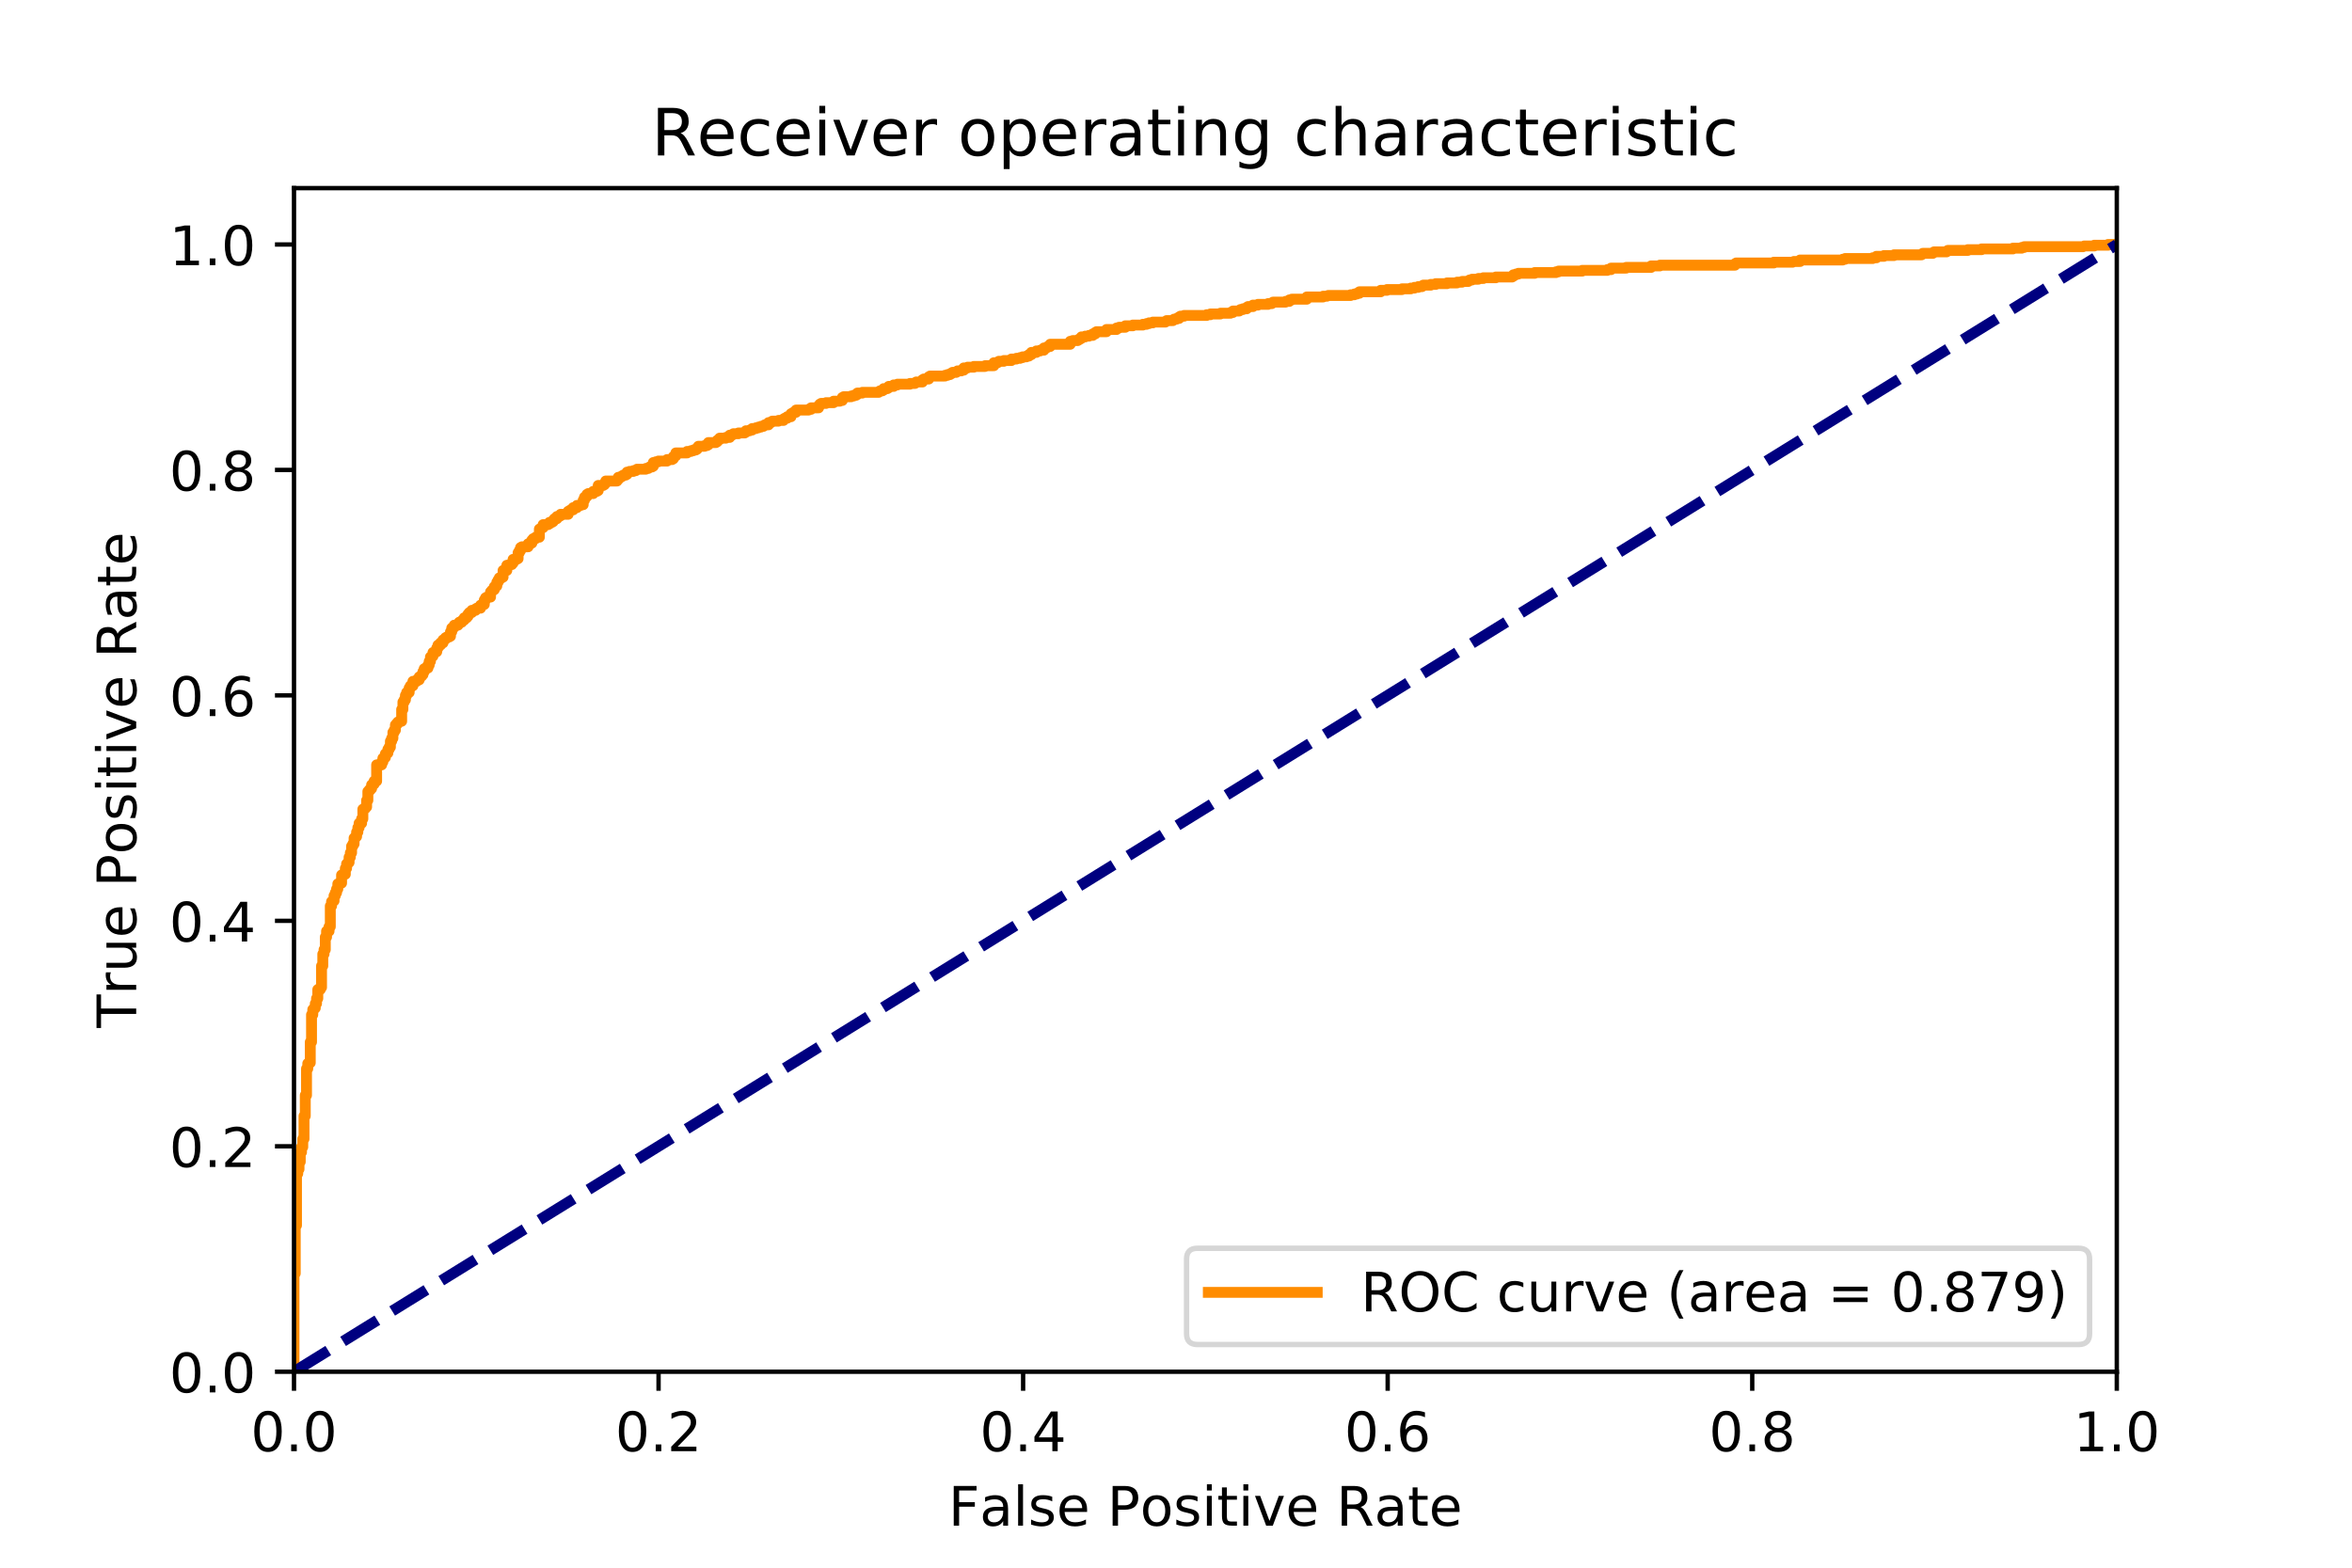 <?xml version="1.0" encoding="utf-8" standalone="no"?>
<!DOCTYPE svg PUBLIC "-//W3C//DTD SVG 1.1//EN"
  "http://www.w3.org/Graphics/SVG/1.1/DTD/svg11.dtd">
<!-- Created with matplotlib (http://matplotlib.org/) -->
<svg height="288pt" version="1.1" viewBox="0 0 432 288" width="432pt" xmlns="http://www.w3.org/2000/svg" xmlns:xlink="http://www.w3.org/1999/xlink">
 <defs>
  <style type="text/css">
*{stroke-linecap:butt;stroke-linejoin:round;}
  </style>
 </defs>
 <g id="figure_1">
  <g id="patch_1">
   <path d="M 0 288 
L 432 288 
L 432 0 
L 0 0 
z
" style="fill:#ffffff;"/>
  </g>
  <g id="axes_1">
   <g id="patch_2">
    <path d="M 54 252 
L 388.8 252 
L 388.8 34.56 
L 54 34.56 
z
" style="fill:#ffffff;"/>
   </g>
   <g id="matplotlib.axis_1">
    <g id="xtick_1">
     <g id="line2d_1">
      <defs>
       <path d="M 0 0 
L 0 3.5 
" id="me3e38838c3" style="stroke:#000000;stroke-width:0.8;"/>
      </defs>
      <g>
       <use style="stroke:#000000;stroke-width:0.8;" x="54" xlink:href="#me3e38838c3" y="252"/>
      </g>
     </g>
     <g id="text_1">
      <!-- 0.0 -->
      <defs>
       <path d="M 31.781 66.406 
Q 24.172 66.406 20.328 58.906 
Q 16.5 51.422 16.5 36.375 
Q 16.5 21.391 20.328 13.891 
Q 24.172 6.391 31.781 6.391 
Q 39.453 6.391 43.281 13.891 
Q 47.125 21.391 47.125 36.375 
Q 47.125 51.422 43.281 58.906 
Q 39.453 66.406 31.781 66.406 
z
M 31.781 74.219 
Q 44.047 74.219 50.516 64.516 
Q 56.984 54.828 56.984 36.375 
Q 56.984 17.969 50.516 8.266 
Q 44.047 -1.422 31.781 -1.422 
Q 19.531 -1.422 13.062 8.266 
Q 6.594 17.969 6.594 36.375 
Q 6.594 54.828 13.062 64.516 
Q 19.531 74.219 31.781 74.219 
z
" id="DejaVuSans-30"/>
       <path d="M 10.688 12.406 
L 21 12.406 
L 21 0 
L 10.688 0 
z
" id="DejaVuSans-2e"/>
      </defs>
      <g transform="translate(46.048 266.598)scale(0.1 -0.1)">
       <use xlink:href="#DejaVuSans-30"/>
       <use x="63.623" xlink:href="#DejaVuSans-2e"/>
       <use x="95.41" xlink:href="#DejaVuSans-30"/>
      </g>
     </g>
    </g>
    <g id="xtick_2">
     <g id="line2d_2">
      <g>
       <use style="stroke:#000000;stroke-width:0.8;" x="120.96" xlink:href="#me3e38838c3" y="252"/>
      </g>
     </g>
     <g id="text_2">
      <!-- 0.2 -->
      <defs>
       <path d="M 19.188 8.297 
L 53.609 8.297 
L 53.609 0 
L 7.328 0 
L 7.328 8.297 
Q 12.938 14.109 22.625 23.891 
Q 32.328 33.688 34.812 36.531 
Q 39.547 41.844 41.422 45.531 
Q 43.312 49.219 43.312 52.781 
Q 43.312 58.594 39.234 62.25 
Q 35.156 65.922 28.609 65.922 
Q 23.969 65.922 18.812 64.312 
Q 13.672 62.703 7.812 59.422 
L 7.812 69.391 
Q 13.766 71.781 18.938 73 
Q 24.125 74.219 28.422 74.219 
Q 39.75 74.219 46.484 68.547 
Q 53.219 62.891 53.219 53.422 
Q 53.219 48.922 51.531 44.891 
Q 49.859 40.875 45.406 35.406 
Q 44.188 33.984 37.641 27.219 
Q 31.109 20.453 19.188 8.297 
z
" id="DejaVuSans-32"/>
      </defs>
      <g transform="translate(113.008 266.598)scale(0.1 -0.1)">
       <use xlink:href="#DejaVuSans-30"/>
       <use x="63.623" xlink:href="#DejaVuSans-2e"/>
       <use x="95.41" xlink:href="#DejaVuSans-32"/>
      </g>
     </g>
    </g>
    <g id="xtick_3">
     <g id="line2d_3">
      <g>
       <use style="stroke:#000000;stroke-width:0.8;" x="187.92" xlink:href="#me3e38838c3" y="252"/>
      </g>
     </g>
     <g id="text_3">
      <!-- 0.4 -->
      <defs>
       <path d="M 37.797 64.312 
L 12.891 25.391 
L 37.797 25.391 
z
M 35.203 72.906 
L 47.609 72.906 
L 47.609 25.391 
L 58.016 25.391 
L 58.016 17.188 
L 47.609 17.188 
L 47.609 0 
L 37.797 0 
L 37.797 17.188 
L 4.891 17.188 
L 4.891 26.703 
z
" id="DejaVuSans-34"/>
      </defs>
      <g transform="translate(179.968 266.598)scale(0.1 -0.1)">
       <use xlink:href="#DejaVuSans-30"/>
       <use x="63.623" xlink:href="#DejaVuSans-2e"/>
       <use x="95.41" xlink:href="#DejaVuSans-34"/>
      </g>
     </g>
    </g>
    <g id="xtick_4">
     <g id="line2d_4">
      <g>
       <use style="stroke:#000000;stroke-width:0.8;" x="254.88" xlink:href="#me3e38838c3" y="252"/>
      </g>
     </g>
     <g id="text_4">
      <!-- 0.6 -->
      <defs>
       <path d="M 33.016 40.375 
Q 26.375 40.375 22.484 35.828 
Q 18.609 31.297 18.609 23.391 
Q 18.609 15.531 22.484 10.953 
Q 26.375 6.391 33.016 6.391 
Q 39.656 6.391 43.531 10.953 
Q 47.406 15.531 47.406 23.391 
Q 47.406 31.297 43.531 35.828 
Q 39.656 40.375 33.016 40.375 
z
M 52.594 71.297 
L 52.594 62.312 
Q 48.875 64.062 45.094 64.984 
Q 41.312 65.922 37.594 65.922 
Q 27.828 65.922 22.672 59.328 
Q 17.531 52.734 16.797 39.406 
Q 19.672 43.656 24.016 45.922 
Q 28.375 48.188 33.594 48.188 
Q 44.578 48.188 50.953 41.516 
Q 57.328 34.859 57.328 23.391 
Q 57.328 12.156 50.688 5.359 
Q 44.047 -1.422 33.016 -1.422 
Q 20.359 -1.422 13.672 8.266 
Q 6.984 17.969 6.984 36.375 
Q 6.984 53.656 15.188 63.938 
Q 23.391 74.219 37.203 74.219 
Q 40.922 74.219 44.703 73.484 
Q 48.484 72.75 52.594 71.297 
z
" id="DejaVuSans-36"/>
      </defs>
      <g transform="translate(246.928 266.598)scale(0.1 -0.1)">
       <use xlink:href="#DejaVuSans-30"/>
       <use x="63.623" xlink:href="#DejaVuSans-2e"/>
       <use x="95.41" xlink:href="#DejaVuSans-36"/>
      </g>
     </g>
    </g>
    <g id="xtick_5">
     <g id="line2d_5">
      <g>
       <use style="stroke:#000000;stroke-width:0.8;" x="321.84" xlink:href="#me3e38838c3" y="252"/>
      </g>
     </g>
     <g id="text_5">
      <!-- 0.8 -->
      <defs>
       <path d="M 31.781 34.625 
Q 24.75 34.625 20.719 30.859 
Q 16.703 27.094 16.703 20.516 
Q 16.703 13.922 20.719 10.156 
Q 24.75 6.391 31.781 6.391 
Q 38.812 6.391 42.859 10.172 
Q 46.922 13.969 46.922 20.516 
Q 46.922 27.094 42.891 30.859 
Q 38.875 34.625 31.781 34.625 
z
M 21.922 38.812 
Q 15.578 40.375 12.031 44.719 
Q 8.5 49.078 8.5 55.328 
Q 8.5 64.062 14.719 69.141 
Q 20.953 74.219 31.781 74.219 
Q 42.672 74.219 48.875 69.141 
Q 55.078 64.062 55.078 55.328 
Q 55.078 49.078 51.531 44.719 
Q 48 40.375 41.703 38.812 
Q 48.828 37.156 52.797 32.312 
Q 56.781 27.484 56.781 20.516 
Q 56.781 9.906 50.312 4.234 
Q 43.844 -1.422 31.781 -1.422 
Q 19.734 -1.422 13.25 4.234 
Q 6.781 9.906 6.781 20.516 
Q 6.781 27.484 10.781 32.312 
Q 14.797 37.156 21.922 38.812 
z
M 18.312 54.391 
Q 18.312 48.734 21.844 45.562 
Q 25.391 42.391 31.781 42.391 
Q 38.141 42.391 41.719 45.562 
Q 45.312 48.734 45.312 54.391 
Q 45.312 60.062 41.719 63.234 
Q 38.141 66.406 31.781 66.406 
Q 25.391 66.406 21.844 63.234 
Q 18.312 60.062 18.312 54.391 
z
" id="DejaVuSans-38"/>
      </defs>
      <g transform="translate(313.888 266.598)scale(0.1 -0.1)">
       <use xlink:href="#DejaVuSans-30"/>
       <use x="63.623" xlink:href="#DejaVuSans-2e"/>
       <use x="95.41" xlink:href="#DejaVuSans-38"/>
      </g>
     </g>
    </g>
    <g id="xtick_6">
     <g id="line2d_6">
      <g>
       <use style="stroke:#000000;stroke-width:0.8;" x="388.8" xlink:href="#me3e38838c3" y="252"/>
      </g>
     </g>
     <g id="text_6">
      <!-- 1.0 -->
      <defs>
       <path d="M 12.406 8.297 
L 28.516 8.297 
L 28.516 63.922 
L 10.984 60.406 
L 10.984 69.391 
L 28.422 72.906 
L 38.281 72.906 
L 38.281 8.297 
L 54.391 8.297 
L 54.391 0 
L 12.406 0 
z
" id="DejaVuSans-31"/>
      </defs>
      <g transform="translate(380.848 266.598)scale(0.1 -0.1)">
       <use xlink:href="#DejaVuSans-31"/>
       <use x="63.623" xlink:href="#DejaVuSans-2e"/>
       <use x="95.41" xlink:href="#DejaVuSans-30"/>
      </g>
     </g>
    </g>
    <g id="text_7">
     <!-- False Positive Rate -->
     <defs>
      <path d="M 9.812 72.906 
L 51.703 72.906 
L 51.703 64.594 
L 19.672 64.594 
L 19.672 43.109 
L 48.578 43.109 
L 48.578 34.812 
L 19.672 34.812 
L 19.672 0 
L 9.812 0 
z
" id="DejaVuSans-46"/>
      <path d="M 34.281 27.484 
Q 23.391 27.484 19.188 25 
Q 14.984 22.516 14.984 16.5 
Q 14.984 11.719 18.141 8.906 
Q 21.297 6.109 26.703 6.109 
Q 34.188 6.109 38.703 11.406 
Q 43.219 16.703 43.219 25.484 
L 43.219 27.484 
z
M 52.203 31.203 
L 52.203 0 
L 43.219 0 
L 43.219 8.297 
Q 40.141 3.328 35.547 0.953 
Q 30.953 -1.422 24.312 -1.422 
Q 15.922 -1.422 10.953 3.297 
Q 6 8.016 6 15.922 
Q 6 25.141 12.172 29.828 
Q 18.359 34.516 30.609 34.516 
L 43.219 34.516 
L 43.219 35.406 
Q 43.219 41.609 39.141 45 
Q 35.062 48.391 27.688 48.391 
Q 23 48.391 18.547 47.266 
Q 14.109 46.141 10.016 43.891 
L 10.016 52.203 
Q 14.938 54.109 19.578 55.047 
Q 24.219 56 28.609 56 
Q 40.484 56 46.344 49.844 
Q 52.203 43.703 52.203 31.203 
z
" id="DejaVuSans-61"/>
      <path d="M 9.422 75.984 
L 18.406 75.984 
L 18.406 0 
L 9.422 0 
z
" id="DejaVuSans-6c"/>
      <path d="M 44.281 53.078 
L 44.281 44.578 
Q 40.484 46.531 36.375 47.5 
Q 32.281 48.484 27.875 48.484 
Q 21.188 48.484 17.844 46.438 
Q 14.5 44.391 14.5 40.281 
Q 14.5 37.156 16.891 35.375 
Q 19.281 33.594 26.516 31.984 
L 29.594 31.297 
Q 39.156 29.25 43.188 25.516 
Q 47.219 21.781 47.219 15.094 
Q 47.219 7.469 41.188 3.016 
Q 35.156 -1.422 24.609 -1.422 
Q 20.219 -1.422 15.453 -0.562 
Q 10.688 0.297 5.422 2 
L 5.422 11.281 
Q 10.406 8.688 15.234 7.391 
Q 20.062 6.109 24.812 6.109 
Q 31.156 6.109 34.562 8.281 
Q 37.984 10.453 37.984 14.406 
Q 37.984 18.062 35.516 20.016 
Q 33.062 21.969 24.703 23.781 
L 21.578 24.516 
Q 13.234 26.266 9.516 29.906 
Q 5.812 33.547 5.812 39.891 
Q 5.812 47.609 11.281 51.797 
Q 16.75 56 26.812 56 
Q 31.781 56 36.172 55.266 
Q 40.578 54.547 44.281 53.078 
z
" id="DejaVuSans-73"/>
      <path d="M 56.203 29.594 
L 56.203 25.203 
L 14.891 25.203 
Q 15.484 15.922 20.484 11.062 
Q 25.484 6.203 34.422 6.203 
Q 39.594 6.203 44.453 7.469 
Q 49.312 8.734 54.109 11.281 
L 54.109 2.781 
Q 49.266 0.734 44.188 -0.344 
Q 39.109 -1.422 33.891 -1.422 
Q 20.797 -1.422 13.156 6.188 
Q 5.516 13.812 5.516 26.812 
Q 5.516 40.234 12.766 48.109 
Q 20.016 56 32.328 56 
Q 43.359 56 49.781 48.891 
Q 56.203 41.797 56.203 29.594 
z
M 47.219 32.234 
Q 47.125 39.594 43.094 43.984 
Q 39.062 48.391 32.422 48.391 
Q 24.906 48.391 20.391 44.141 
Q 15.875 39.891 15.188 32.172 
z
" id="DejaVuSans-65"/>
      <path id="DejaVuSans-20"/>
      <path d="M 19.672 64.797 
L 19.672 37.406 
L 32.078 37.406 
Q 38.969 37.406 42.719 40.969 
Q 46.484 44.531 46.484 51.125 
Q 46.484 57.672 42.719 61.234 
Q 38.969 64.797 32.078 64.797 
z
M 9.812 72.906 
L 32.078 72.906 
Q 44.344 72.906 50.609 67.359 
Q 56.891 61.812 56.891 51.125 
Q 56.891 40.328 50.609 34.812 
Q 44.344 29.297 32.078 29.297 
L 19.672 29.297 
L 19.672 0 
L 9.812 0 
z
" id="DejaVuSans-50"/>
      <path d="M 30.609 48.391 
Q 23.391 48.391 19.188 42.75 
Q 14.984 37.109 14.984 27.297 
Q 14.984 17.484 19.156 11.844 
Q 23.344 6.203 30.609 6.203 
Q 37.797 6.203 41.984 11.859 
Q 46.188 17.531 46.188 27.297 
Q 46.188 37.016 41.984 42.703 
Q 37.797 48.391 30.609 48.391 
z
M 30.609 56 
Q 42.328 56 49.016 48.375 
Q 55.719 40.766 55.719 27.297 
Q 55.719 13.875 49.016 6.219 
Q 42.328 -1.422 30.609 -1.422 
Q 18.844 -1.422 12.172 6.219 
Q 5.516 13.875 5.516 27.297 
Q 5.516 40.766 12.172 48.375 
Q 18.844 56 30.609 56 
z
" id="DejaVuSans-6f"/>
      <path d="M 9.422 54.688 
L 18.406 54.688 
L 18.406 0 
L 9.422 0 
z
M 9.422 75.984 
L 18.406 75.984 
L 18.406 64.594 
L 9.422 64.594 
z
" id="DejaVuSans-69"/>
      <path d="M 18.312 70.219 
L 18.312 54.688 
L 36.812 54.688 
L 36.812 47.703 
L 18.312 47.703 
L 18.312 18.016 
Q 18.312 11.328 20.141 9.422 
Q 21.969 7.516 27.594 7.516 
L 36.812 7.516 
L 36.812 0 
L 27.594 0 
Q 17.188 0 13.234 3.875 
Q 9.281 7.766 9.281 18.016 
L 9.281 47.703 
L 2.688 47.703 
L 2.688 54.688 
L 9.281 54.688 
L 9.281 70.219 
z
" id="DejaVuSans-74"/>
      <path d="M 2.984 54.688 
L 12.5 54.688 
L 29.594 8.797 
L 46.688 54.688 
L 56.203 54.688 
L 35.688 0 
L 23.484 0 
z
" id="DejaVuSans-76"/>
      <path d="M 44.391 34.188 
Q 47.562 33.109 50.562 29.594 
Q 53.562 26.078 56.594 19.922 
L 66.609 0 
L 56 0 
L 46.688 18.703 
Q 43.062 26.031 39.672 28.422 
Q 36.281 30.812 30.422 30.812 
L 19.672 30.812 
L 19.672 0 
L 9.812 0 
L 9.812 72.906 
L 32.078 72.906 
Q 44.578 72.906 50.734 67.672 
Q 56.891 62.453 56.891 51.906 
Q 56.891 45.016 53.688 40.469 
Q 50.484 35.938 44.391 34.188 
z
M 19.672 64.797 
L 19.672 38.922 
L 32.078 38.922 
Q 39.203 38.922 42.844 42.219 
Q 46.484 45.516 46.484 51.906 
Q 46.484 58.297 42.844 61.547 
Q 39.203 64.797 32.078 64.797 
z
" id="DejaVuSans-52"/>
     </defs>
     <g transform="translate(174.195 280.277)scale(0.1 -0.1)">
      <use xlink:href="#DejaVuSans-46"/>
      <use x="57.379" xlink:href="#DejaVuSans-61"/>
      <use x="118.658" xlink:href="#DejaVuSans-6c"/>
      <use x="146.441" xlink:href="#DejaVuSans-73"/>
      <use x="198.541" xlink:href="#DejaVuSans-65"/>
      <use x="260.064" xlink:href="#DejaVuSans-20"/>
      <use x="291.852" xlink:href="#DejaVuSans-50"/>
      <use x="352.107" xlink:href="#DejaVuSans-6f"/>
      <use x="413.289" xlink:href="#DejaVuSans-73"/>
      <use x="465.389" xlink:href="#DejaVuSans-69"/>
      <use x="493.172" xlink:href="#DejaVuSans-74"/>
      <use x="532.381" xlink:href="#DejaVuSans-69"/>
      <use x="560.164" xlink:href="#DejaVuSans-76"/>
      <use x="619.344" xlink:href="#DejaVuSans-65"/>
      <use x="680.867" xlink:href="#DejaVuSans-20"/>
      <use x="712.654" xlink:href="#DejaVuSans-52"/>
      <use x="782.105" xlink:href="#DejaVuSans-61"/>
      <use x="843.385" xlink:href="#DejaVuSans-74"/>
      <use x="882.594" xlink:href="#DejaVuSans-65"/>
     </g>
    </g>
   </g>
   <g id="matplotlib.axis_2">
    <g id="ytick_1">
     <g id="line2d_7">
      <defs>
       <path d="M 0 0 
L -3.5 0 
" id="mfe07475b9a" style="stroke:#000000;stroke-width:0.8;"/>
      </defs>
      <g>
       <use style="stroke:#000000;stroke-width:0.8;" x="54" xlink:href="#mfe07475b9a" y="252"/>
      </g>
     </g>
     <g id="text_8">
      <!-- 0.0 -->
      <g transform="translate(31.097 255.799)scale(0.1 -0.1)">
       <use xlink:href="#DejaVuSans-30"/>
       <use x="63.623" xlink:href="#DejaVuSans-2e"/>
       <use x="95.41" xlink:href="#DejaVuSans-30"/>
      </g>
     </g>
    </g>
    <g id="ytick_2">
     <g id="line2d_8">
      <g>
       <use style="stroke:#000000;stroke-width:0.8;" x="54" xlink:href="#mfe07475b9a" y="210.583"/>
      </g>
     </g>
     <g id="text_9">
      <!-- 0.2 -->
      <g transform="translate(31.097 214.382)scale(0.1 -0.1)">
       <use xlink:href="#DejaVuSans-30"/>
       <use x="63.623" xlink:href="#DejaVuSans-2e"/>
       <use x="95.41" xlink:href="#DejaVuSans-32"/>
      </g>
     </g>
    </g>
    <g id="ytick_3">
     <g id="line2d_9">
      <g>
       <use style="stroke:#000000;stroke-width:0.8;" x="54" xlink:href="#mfe07475b9a" y="169.166"/>
      </g>
     </g>
     <g id="text_10">
      <!-- 0.4 -->
      <g transform="translate(31.097 172.965)scale(0.1 -0.1)">
       <use xlink:href="#DejaVuSans-30"/>
       <use x="63.623" xlink:href="#DejaVuSans-2e"/>
       <use x="95.41" xlink:href="#DejaVuSans-34"/>
      </g>
     </g>
    </g>
    <g id="ytick_4">
     <g id="line2d_10">
      <g>
       <use style="stroke:#000000;stroke-width:0.8;" x="54" xlink:href="#mfe07475b9a" y="127.749"/>
      </g>
     </g>
     <g id="text_11">
      <!-- 0.6 -->
      <g transform="translate(31.097 131.548)scale(0.1 -0.1)">
       <use xlink:href="#DejaVuSans-30"/>
       <use x="63.623" xlink:href="#DejaVuSans-2e"/>
       <use x="95.41" xlink:href="#DejaVuSans-36"/>
      </g>
     </g>
    </g>
    <g id="ytick_5">
     <g id="line2d_11">
      <g>
       <use style="stroke:#000000;stroke-width:0.8;" x="54" xlink:href="#mfe07475b9a" y="86.331"/>
      </g>
     </g>
     <g id="text_12">
      <!-- 0.8 -->
      <g transform="translate(31.097 90.131)scale(0.1 -0.1)">
       <use xlink:href="#DejaVuSans-30"/>
       <use x="63.623" xlink:href="#DejaVuSans-2e"/>
       <use x="95.41" xlink:href="#DejaVuSans-38"/>
      </g>
     </g>
    </g>
    <g id="ytick_6">
     <g id="line2d_12">
      <g>
       <use style="stroke:#000000;stroke-width:0.8;" x="54" xlink:href="#mfe07475b9a" y="44.914"/>
      </g>
     </g>
     <g id="text_13">
      <!-- 1.0 -->
      <g transform="translate(31.097 48.714)scale(0.1 -0.1)">
       <use xlink:href="#DejaVuSans-31"/>
       <use x="63.623" xlink:href="#DejaVuSans-2e"/>
       <use x="95.41" xlink:href="#DejaVuSans-30"/>
      </g>
     </g>
    </g>
    <g id="text_14">
     <!-- True Positive Rate -->
     <defs>
      <path d="M -0.297 72.906 
L 61.375 72.906 
L 61.375 64.594 
L 35.5 64.594 
L 35.5 0 
L 25.594 0 
L 25.594 64.594 
L -0.297 64.594 
z
" id="DejaVuSans-54"/>
      <path d="M 41.109 46.297 
Q 39.594 47.172 37.812 47.578 
Q 36.031 48 33.891 48 
Q 26.266 48 22.188 43.047 
Q 18.109 38.094 18.109 28.812 
L 18.109 0 
L 9.078 0 
L 9.078 54.688 
L 18.109 54.688 
L 18.109 46.188 
Q 20.953 51.172 25.484 53.578 
Q 30.031 56 36.531 56 
Q 37.453 56 38.578 55.875 
Q 39.703 55.766 41.062 55.516 
z
" id="DejaVuSans-72"/>
      <path d="M 8.5 21.578 
L 8.5 54.688 
L 17.484 54.688 
L 17.484 21.922 
Q 17.484 14.156 20.5 10.266 
Q 23.531 6.391 29.594 6.391 
Q 36.859 6.391 41.078 11.031 
Q 45.312 15.672 45.312 23.688 
L 45.312 54.688 
L 54.297 54.688 
L 54.297 0 
L 45.312 0 
L 45.312 8.406 
Q 42.047 3.422 37.719 1 
Q 33.406 -1.422 27.688 -1.422 
Q 18.266 -1.422 13.375 4.438 
Q 8.5 10.297 8.5 21.578 
z
M 31.109 56 
z
" id="DejaVuSans-75"/>
     </defs>
     <g transform="translate(25.017 188.826)rotate(-90)scale(0.1 -0.1)">
      <use xlink:href="#DejaVuSans-54"/>
      <use x="60.865" xlink:href="#DejaVuSans-72"/>
      <use x="101.979" xlink:href="#DejaVuSans-75"/>
      <use x="165.357" xlink:href="#DejaVuSans-65"/>
      <use x="226.881" xlink:href="#DejaVuSans-20"/>
      <use x="258.668" xlink:href="#DejaVuSans-50"/>
      <use x="318.924" xlink:href="#DejaVuSans-6f"/>
      <use x="380.105" xlink:href="#DejaVuSans-73"/>
      <use x="432.205" xlink:href="#DejaVuSans-69"/>
      <use x="459.988" xlink:href="#DejaVuSans-74"/>
      <use x="499.197" xlink:href="#DejaVuSans-69"/>
      <use x="526.98" xlink:href="#DejaVuSans-76"/>
      <use x="586.16" xlink:href="#DejaVuSans-65"/>
      <use x="647.684" xlink:href="#DejaVuSans-20"/>
      <use x="679.471" xlink:href="#DejaVuSans-52"/>
      <use x="748.922" xlink:href="#DejaVuSans-61"/>
      <use x="810.201" xlink:href="#DejaVuSans-74"/>
      <use x="849.41" xlink:href="#DejaVuSans-65"/>
     </g>
    </g>
   </g>
   <g id="line2d_13">
    <path clip-path="url(#pebd8d3082b)" d="M 54 251.864 
L 54 234.211 
L 54.23 233.939 
L 54.23 225.113 
L 54.46 225.113 
L 54.46 215.607 
L 54.69 215.607 
L 54.69 214.792 
L 54.92 214.792 
L 54.92 213.435 
L 55.15 213.435 
L 55.15 211.669 
L 55.38 211.669 
L 55.38 210.719 
L 55.61 210.719 
L 55.61 209.225 
L 55.84 209.225 
L 55.84 205.015 
L 56.07 205.015 
L 56.07 201.213 
L 56.299 201.213 
L 56.299 196.324 
L 56.529 196.324 
L 56.529 195.374 
L 56.759 195.374 
L 56.759 195.238 
L 56.989 195.238 
L 56.989 191.436 
L 57.219 191.436 
L 57.219 186.412 
L 57.449 186.412 
L 57.449 185.461 
L 57.679 185.461 
L 57.679 185.189 
L 57.909 185.189 
L 57.909 184.375 
L 58.139 184.375 
L 58.139 183.424 
L 58.369 183.424 
L 58.369 181.795 
L 58.829 181.795 
L 58.829 181.387 
L 59.059 181.387 
L 59.059 177.449 
L 59.289 177.449 
L 59.289 175.276 
L 59.519 175.276 
L 59.519 174.462 
L 59.749 174.462 
L 59.749 172.153 
L 59.979 172.153 
L 59.979 171.067 
L 60.438 171.067 
L 60.438 170.252 
L 60.668 170.252 
L 60.668 166.45 
L 60.898 166.45 
L 60.898 165.635 
L 61.128 165.635 
L 61.128 165.499 
L 61.358 165.499 
L 61.358 164.549 
L 61.588 164.549 
L 61.588 164.006 
L 61.818 164.006 
L 61.818 163.327 
L 62.048 163.327 
L 62.048 162.376 
L 62.278 162.376 
L 62.278 162.24 
L 62.738 162.24 
L 62.738 160.746 
L 62.968 160.746 
L 62.968 160.611 
L 63.428 160.611 
L 63.428 159.524 
L 63.658 159.524 
L 63.658 158.71 
L 63.888 158.71 
L 63.888 158.438 
L 64.118 158.438 
L 64.118 157.487 
L 64.348 157.487 
L 64.348 156.673 
L 64.577 156.673 
L 64.577 155.451 
L 64.807 155.451 
L 64.807 155.043 
L 65.037 155.043 
L 65.037 153.957 
L 65.267 153.957 
L 65.267 153.685 
L 65.497 153.685 
L 65.497 152.87 
L 65.727 152.87 
L 65.727 152.056 
L 65.957 152.056 
L 65.957 151.241 
L 66.417 151.241 
L 66.417 150.426 
L 66.647 150.426 
L 66.647 148.661 
L 66.877 148.661 
L 66.877 148.525 
L 67.107 148.525 
L 67.107 148.253 
L 67.337 148.253 
L 67.337 147.031 
L 67.567 147.031 
L 67.567 145.402 
L 67.797 145.402 
L 67.797 145.13 
L 68.027 145.13 
L 68.027 144.859 
L 68.257 144.859 
L 68.257 144.18 
L 68.487 144.18 
L 68.487 144.044 
L 68.716 144.044 
L 68.716 143.501 
L 69.176 143.501 
L 69.176 140.513 
L 70.096 140.513 
L 70.096 139.97 
L 70.326 139.97 
L 70.326 139.291 
L 70.556 139.291 
L 70.556 139.155 
L 70.786 139.155 
L 70.786 138.476 
L 71.016 138.476 
L 71.016 138.34 
L 71.246 138.34 
L 71.246 137.662 
L 71.476 137.662 
L 71.476 137.254 
L 71.706 137.254 
L 71.706 136.168 
L 71.936 136.168 
L 71.936 135.625 
L 72.166 135.625 
L 72.166 134.538 
L 72.396 134.538 
L 72.396 134.131 
L 72.626 134.131 
L 72.626 133.18 
L 72.855 133.18 
L 72.855 132.909 
L 73.085 132.909 
L 73.085 132.637 
L 73.315 132.637 
L 73.315 132.501 
L 73.775 132.501 
L 73.775 130.329 
L 74.005 130.329 
L 74.005 128.971 
L 74.235 128.971 
L 74.235 128.563 
L 74.465 128.563 
L 74.465 127.749 
L 74.695 127.749 
L 74.695 127.205 
L 75.155 127.205 
L 75.155 126.391 
L 75.385 126.391 
L 75.385 125.983 
L 75.845 125.983 
L 75.845 125.168 
L 76.535 125.168 
L 76.535 124.897 
L 76.995 124.897 
L 76.995 124.354 
L 77.224 124.354 
L 77.224 124.218 
L 77.454 124.218 
L 77.454 123.946 
L 77.684 123.946 
L 77.684 123.403 
L 77.914 123.403 
L 77.914 122.86 
L 78.144 122.86 
L 78.144 122.724 
L 78.604 122.724 
L 78.604 122.181 
L 78.834 122.181 
L 78.834 121.502 
L 79.064 121.502 
L 79.064 120.687 
L 79.294 120.687 
L 79.294 120.551 
L 79.524 120.551 
L 79.524 119.873 
L 79.754 119.873 
L 79.984 119.737 
L 80.214 119.737 
L 80.214 119.058 
L 80.444 119.058 
L 80.444 118.515 
L 80.904 118.515 
L 80.904 118.107 
L 81.363 118.107 
L 81.363 117.564 
L 81.593 117.564 
L 81.593 117.428 
L 81.823 117.428 
L 81.823 117.157 
L 82.053 117.157 
L 82.053 117.021 
L 82.513 117.021 
L 82.513 116.885 
L 82.743 116.885 
L 82.743 116.07 
L 82.973 116.07 
L 82.973 115.391 
L 83.203 115.391 
L 83.203 115.256 
L 83.433 115.256 
L 83.433 114.848 
L 84.123 114.848 
L 84.123 114.577 
L 84.353 114.577 
L 84.353 114.305 
L 84.813 114.305 
L 84.813 114.033 
L 85.043 114.033 
L 85.043 113.898 
L 85.273 113.898 
L 85.273 113.49 
L 85.732 113.49 
L 85.732 113.219 
L 85.962 113.219 
L 85.962 112.811 
L 86.192 112.811 
L 86.192 112.54 
L 86.652 112.54 
L 86.652 112.132 
L 87.342 112.132 
L 87.342 111.861 
L 87.572 111.861 
L 87.572 111.725 
L 88.262 111.725 
L 88.262 111.182 
L 88.492 111.182 
L 88.492 111.046 
L 88.952 111.046 
L 88.952 110.231 
L 89.182 110.231 
L 89.182 109.824 
L 89.412 109.824 
L 89.412 109.688 
L 90.101 109.688 
L 90.101 108.737 
L 90.331 108.737 
L 90.331 108.466 
L 90.561 108.466 
L 90.561 108.33 
L 90.791 108.33 
L 90.791 107.787 
L 91.021 107.787 
L 91.021 107.651 
L 91.251 107.651 
L 91.251 106.972 
L 91.481 106.972 
L 91.481 106.565 
L 91.711 106.565 
L 91.711 106.157 
L 92.171 106.157 
L 92.171 106.022 
L 92.401 106.022 
L 92.401 104.799 
L 93.091 104.799 
L 93.091 103.849 
L 93.551 103.849 
L 93.551 103.713 
L 94.01 103.713 
L 94.01 103.441 
L 94.24 103.441 
L 94.24 102.762 
L 94.93 102.762 
L 94.93 102.627 
L 95.16 102.627 
L 95.16 101.54 
L 95.39 101.54 
L 95.39 101.133 
L 95.62 101.133 
L 95.62 100.59 
L 95.85 100.59 
L 95.85 100.454 
L 97 100.454 
L 97 99.911 
L 97.23 99.911 
L 97.23 99.775 
L 97.69 99.775 
L 97.69 99.232 
L 97.92 99.232 
L 97.92 98.96 
L 98.379 98.96 
L 98.379 98.689 
L 99.069 98.689 
L 99.069 97.195 
L 99.299 97.195 
L 99.299 97.059 
L 99.529 97.059 
L 99.529 96.923 
L 99.759 96.923 
L 99.759 96.38 
L 100.679 96.38 
L 100.679 96.244 
L 100.909 96.244 
L 100.909 95.973 
L 101.369 95.973 
L 101.369 95.837 
L 101.599 95.837 
L 101.599 95.565 
L 101.829 95.565 
L 101.829 95.294 
L 102.288 95.294 
L 102.288 94.886 
L 102.748 94.886 
L 102.748 94.751 
L 102.978 94.751 
L 102.978 94.479 
L 104.358 94.479 
L 104.358 93.936 
L 104.588 93.936 
L 104.588 93.8 
L 104.818 93.8 
L 104.818 93.664 
L 105.278 93.664 
L 105.278 93.257 
L 105.968 93.257 
L 105.968 92.85 
L 106.657 92.85 
L 106.657 92.714 
L 107.117 92.714 
L 107.117 91.899 
L 107.347 91.899 
L 107.347 91.356 
L 107.577 91.356 
L 107.577 91.22 
L 107.807 91.22 
L 107.807 90.813 
L 108.037 90.813 
L 108.037 90.677 
L 108.957 90.677 
L 108.957 90.269 
L 109.647 90.269 
L 109.647 90.134 
L 109.877 90.134 
L 109.877 89.183 
L 110.796 89.183 
L 110.796 89.047 
L 111.026 89.047 
L 111.026 88.776 
L 111.256 88.776 
L 111.256 88.368 
L 113.326 88.368 
L 113.326 88.097 
L 113.556 88.097 
L 113.556 87.689 
L 114.016 87.689 
L 114.016 87.554 
L 114.246 87.554 
L 114.246 87.418 
L 114.476 87.418 
L 114.476 87.282 
L 114.935 87.282 
L 114.935 87.146 
L 115.165 87.146 
L 115.165 86.739 
L 115.625 86.739 
L 115.625 86.603 
L 116.315 86.603 
L 116.315 86.467 
L 116.775 86.467 
L 116.775 86.331 
L 117.005 86.331 
L 117.005 86.196 
L 118.615 86.196 
L 118.615 86.06 
L 119.074 86.06 
L 119.074 85.924 
L 119.304 85.924 
L 119.304 85.788 
L 119.764 85.788 
L 119.764 85.652 
L 119.994 85.652 
L 119.994 84.973 
L 120.454 84.973 
L 120.454 84.838 
L 120.914 84.838 
L 120.914 84.702 
L 122.524 84.702 
L 122.524 84.43 
L 123.443 84.43 
L 123.443 84.295 
L 123.673 84.295 
L 123.673 83.887 
L 123.903 83.887 
L 123.903 83.751 
L 124.133 83.751 
L 124.133 83.208 
L 126.203 83.208 
L 126.203 82.937 
L 126.893 82.937 
L 126.893 82.801 
L 127.352 82.801 
L 127.352 82.665 
L 127.812 82.665 
L 127.812 82.529 
L 128.042 82.529 
L 128.042 82.258 
L 128.272 82.258 
L 128.272 81.986 
L 129.422 81.986 
L 129.422 81.85 
L 129.882 81.85 
L 129.882 81.714 
L 130.112 81.714 
L 130.112 81.307 
L 131.491 81.307 
L 131.491 81.171 
L 131.721 81.171 
L 131.721 80.9 
L 131.951 80.9 
L 131.951 80.764 
L 132.181 80.764 
L 132.181 80.492 
L 133.331 80.492 
L 133.331 80.356 
L 134.021 80.356 
L 134.021 79.949 
L 134.481 79.949 
L 134.481 79.813 
L 134.711 79.813 
L 134.711 79.678 
L 135.63 79.678 
L 135.63 79.542 
L 136.78 79.542 
L 136.78 79.406 
L 137.01 79.406 
L 137.01 79.134 
L 137.7 79.134 
L 137.7 78.999 
L 138.16 78.999 
L 138.16 78.727 
L 138.85 78.727 
L 138.85 78.591 
L 139.31 78.591 
L 139.31 78.455 
L 139.77 78.455 
L 139.77 78.32 
L 140.229 78.32 
L 140.229 78.184 
L 140.459 78.184 
L 140.459 78.048 
L 141.149 78.048 
L 141.149 77.641 
L 141.609 77.641 
L 141.609 77.505 
L 141.839 77.505 
L 141.839 77.369 
L 142.989 77.369 
L 142.989 77.233 
L 143.909 77.233 
L 143.909 76.962 
L 144.138 76.962 
L 144.138 76.826 
L 144.598 76.826 
L 144.598 76.554 
L 145.288 76.554 
L 145.288 76.011 
L 145.518 76.011 
L 145.518 75.875 
L 145.748 75.875 
L 145.748 75.74 
L 146.208 75.74 
L 146.208 75.332 
L 148.507 75.332 
L 148.507 75.196 
L 148.967 75.196 
L 148.967 74.925 
L 150.347 74.925 
L 150.347 74.517 
L 150.577 74.517 
L 150.577 74.246 
L 150.807 74.246 
L 150.807 74.11 
L 151.727 74.11 
L 151.727 73.974 
L 153.106 73.974 
L 153.106 73.703 
L 154.256 73.703 
L 154.256 73.567 
L 154.716 73.567 
L 154.716 73.024 
L 154.946 73.024 
L 154.946 72.888 
L 156.326 72.888 
L 156.326 72.752 
L 156.785 72.752 
L 156.785 72.616 
L 157.245 72.616 
L 157.245 72.48 
L 157.475 72.48 
L 157.475 72.209 
L 158.395 72.209 
L 158.395 72.073 
L 161.384 72.073 
L 161.384 71.937 
L 161.614 71.937 
L 161.614 71.801 
L 162.074 71.801 
L 162.074 71.666 
L 162.304 71.666 
L 162.304 71.394 
L 162.994 71.394 
L 162.994 71.258 
L 163.224 71.258 
L 163.224 70.987 
L 164.144 70.987 
L 164.144 70.715 
L 164.834 70.715 
L 164.834 70.579 
L 167.133 70.579 
L 167.133 70.444 
L 168.053 70.444 
L 168.053 70.308 
L 168.283 70.308 
L 168.283 70.172 
L 169.432 70.172 
L 169.432 69.765 
L 169.662 69.765 
L 169.662 69.629 
L 170.582 69.629 
L 170.582 69.221 
L 170.812 69.221 
L 170.812 69.086 
L 173.571 69.086 
L 173.571 68.95 
L 174.031 68.95 
L 174.031 68.814 
L 174.491 68.814 
L 174.491 68.678 
L 174.721 68.678 
L 174.721 68.542 
L 174.951 68.542 
L 174.951 68.407 
L 175.641 68.407 
L 175.641 68.271 
L 175.871 68.271 
L 175.871 68.135 
L 176.561 68.135 
L 176.561 67.999 
L 177.021 67.999 
L 177.021 67.592 
L 177.71 67.592 
L 177.71 67.456 
L 178.86 67.456 
L 178.86 67.32 
L 180.93 67.32 
L 180.93 67.184 
L 182.539 67.184 
L 182.539 66.641 
L 183.229 66.641 
L 183.229 66.506 
L 183.459 66.506 
L 183.459 66.37 
L 184.379 66.37 
L 184.379 66.234 
L 185.759 66.234 
L 185.759 65.962 
L 186.678 65.962 
L 186.678 65.827 
L 187.368 65.827 
L 187.368 65.691 
L 187.828 65.691 
L 187.828 65.555 
L 188.518 65.555 
L 188.518 65.419 
L 188.978 65.419 
L 188.978 65.148 
L 189.438 65.148 
L 189.438 64.74 
L 190.357 64.74 
L 190.357 64.469 
L 191.047 64.469 
L 191.047 64.333 
L 191.737 64.333 
L 191.737 63.925 
L 192.197 63.925 
L 192.197 63.79 
L 192.427 63.79 
L 192.427 63.654 
L 192.887 63.654 
L 192.887 63.246 
L 196.566 63.246 
L 196.566 62.703 
L 197.026 62.703 
L 197.026 62.567 
L 197.946 62.567 
L 197.946 62.432 
L 198.176 62.432 
L 198.176 62.296 
L 198.405 62.296 
L 198.405 62.16 
L 198.635 62.16 
L 198.635 61.889 
L 199.325 61.889 
L 199.325 61.753 
L 200.015 61.753 
L 200.015 61.617 
L 200.705 61.617 
L 200.705 61.345 
L 201.165 61.345 
L 201.165 61.074 
L 201.395 61.074 
L 201.395 60.938 
L 203.234 60.938 
L 203.234 60.531 
L 205.074 60.531 
L 205.074 60.259 
L 205.534 60.259 
L 205.534 60.123 
L 206.684 60.123 
L 206.684 59.852 
L 208.063 59.852 
L 208.063 59.716 
L 209.903 59.716 
L 209.903 59.58 
L 210.593 59.58 
L 210.593 59.444 
L 211.052 59.444 
L 211.052 59.308 
L 211.742 59.308 
L 211.742 59.173 
L 214.042 59.173 
L 214.042 59.037 
L 214.272 59.037 
L 214.272 58.901 
L 215.421 58.901 
L 215.421 58.765 
L 215.651 58.765 
L 215.651 58.629 
L 216.111 58.629 
L 216.111 58.494 
L 216.571 58.494 
L 216.571 58.222 
L 216.801 58.222 
L 216.801 58.086 
L 217.491 58.086 
L 217.491 57.951 
L 221.63 57.951 
L 221.63 57.815 
L 222.32 57.815 
L 222.32 57.679 
L 224.159 57.679 
L 224.159 57.543 
L 225.999 57.543 
L 225.999 57.407 
L 226.459 57.407 
L 226.459 57.136 
L 227.609 57.136 
L 227.609 57 
L 227.838 57 
L 227.838 56.864 
L 228.298 56.864 
L 228.298 56.728 
L 228.988 56.728 
L 228.988 56.457 
L 229.218 56.457 
L 229.218 56.321 
L 230.138 56.321 
L 230.138 56.049 
L 231.058 56.049 
L 231.058 55.914 
L 232.897 55.914 
L 232.897 55.778 
L 233.587 55.778 
L 233.587 55.642 
L 233.817 55.642 
L 233.817 55.506 
L 236.116 55.506 
L 236.116 55.37 
L 236.806 55.37 
L 236.806 55.099 
L 237.266 55.099 
L 237.266 54.963 
L 240.026 54.963 
L 240.026 54.556 
L 243.015 54.556 
L 243.015 54.42 
L 243.705 54.42 
L 243.935 54.284 
L 248.074 54.284 
L 248.074 54.148 
L 248.763 54.148 
L 248.763 54.012 
L 249.223 54.012 
L 249.223 53.877 
L 249.683 53.877 
L 249.683 53.605 
L 253.592 53.605 
L 253.592 53.334 
L 254.742 53.334 
L 254.742 53.198 
L 257.501 53.198 
L 257.501 53.062 
L 259.111 53.062 
L 259.111 52.926 
L 259.801 52.926 
L 259.801 52.79 
L 260.491 52.79 
L 260.491 52.655 
L 261.18 52.655 
L 261.18 52.519 
L 261.41 52.519 
L 261.41 52.383 
L 262.79 52.383 
L 262.79 52.247 
L 263.71 52.247 
L 263.71 52.111 
L 265.779 52.111 
L 265.779 51.976 
L 267.619 51.976 
L 267.619 51.84 
L 268.539 51.84 
L 268.539 51.704 
L 269.688 51.704 
L 269.688 51.568 
L 269.918 51.568 
L 269.918 51.432 
L 270.378 51.432 
L 270.378 51.297 
L 271.528 51.297 
L 271.528 51.161 
L 272.448 51.161 
L 272.448 51.025 
L 274.747 51.025 
L 274.747 50.889 
L 277.737 50.889 
L 277.737 50.753 
L 277.966 50.753 
L 277.966 50.482 
L 278.426 50.482 
L 278.426 50.346 
L 278.886 50.346 
L 278.886 50.21 
L 281.876 50.21 
L 281.876 50.074 
L 285.785 50.074 
L 285.785 49.939 
L 286.245 49.939 
L 286.245 49.803 
L 290.613 49.803 
L 290.613 49.667 
L 295.212 49.667 
L 295.212 49.531 
L 295.902 49.531 
L 295.902 49.26 
L 298.662 49.26 
L 298.662 49.124 
L 303.26 49.124 
L 303.26 48.852 
L 304.87 48.852 
L 304.87 48.717 
L 318.667 48.717 
L 318.667 48.445 
L 318.897 48.445 
L 318.897 48.309 
L 325.795 48.309 
L 325.795 48.173 
L 329.244 48.173 
L 329.474 48.038 
L 330.624 48.038 
L 330.624 47.766 
L 338.442 47.766 
L 338.442 47.63 
L 338.902 47.63 
L 338.902 47.494 
L 343.961 47.494 
L 343.961 47.359 
L 344.651 47.359 
L 344.651 47.087 
L 346.03 47.087 
L 346.03 46.951 
L 347.87 46.951 
L 347.87 46.815 
L 352.929 46.815 
L 352.929 46.68 
L 353.159 46.68 
L 353.159 46.544 
L 354.998 46.544 
L 354.998 46.408 
L 355.228 46.408 
L 355.228 46.272 
L 357.527 46.272 
L 357.527 46.136 
L 357.757 46.136 
L 357.757 46.001 
L 361.437 46.001 
L 361.437 45.865 
L 363.966 45.865 
L 363.966 45.729 
L 369.715 45.729 
L 369.715 45.593 
L 371.324 45.593 
L 371.324 45.457 
L 371.784 45.457 
L 371.784 45.322 
L 382.591 45.322 
L 382.821 45.186 
L 384.661 45.186 
L 384.661 45.05 
L 387.19 45.05 
L 387.19 44.914 
L 388.8 44.914 
L 388.8 44.914 
" style="fill:none;stroke:#ff8c00;stroke-linecap:square;stroke-width:2;"/>
   </g>
   <g id="line2d_14">
    <path clip-path="url(#pebd8d3082b)" d="M 54 252 
L 388.8 44.914 
" style="fill:none;stroke:#000080;stroke-dasharray:7.4,3.2;stroke-dashoffset:0;stroke-width:2;"/>
   </g>
   <g id="patch_3">
    <path d="M 54 252 
L 54 34.56 
" style="fill:none;stroke:#000000;stroke-linecap:square;stroke-linejoin:miter;stroke-width:0.8;"/>
   </g>
   <g id="patch_4">
    <path d="M 388.8 252 
L 388.8 34.56 
" style="fill:none;stroke:#000000;stroke-linecap:square;stroke-linejoin:miter;stroke-width:0.8;"/>
   </g>
   <g id="patch_5">
    <path d="M 54 252 
L 388.8 252 
" style="fill:none;stroke:#000000;stroke-linecap:square;stroke-linejoin:miter;stroke-width:0.8;"/>
   </g>
   <g id="patch_6">
    <path d="M 54 34.56 
L 388.8 34.56 
" style="fill:none;stroke:#000000;stroke-linecap:square;stroke-linejoin:miter;stroke-width:0.8;"/>
   </g>
   <g id="text_15">
    <!-- Receiver operating characteristic  -->
    <defs>
     <path d="M 48.781 52.594 
L 48.781 44.188 
Q 44.969 46.297 41.141 47.344 
Q 37.312 48.391 33.406 48.391 
Q 24.656 48.391 19.812 42.844 
Q 14.984 37.312 14.984 27.297 
Q 14.984 17.281 19.812 11.734 
Q 24.656 6.203 33.406 6.203 
Q 37.312 6.203 41.141 7.25 
Q 44.969 8.297 48.781 10.406 
L 48.781 2.094 
Q 45.016 0.344 40.984 -0.531 
Q 36.969 -1.422 32.422 -1.422 
Q 20.062 -1.422 12.781 6.344 
Q 5.516 14.109 5.516 27.297 
Q 5.516 40.672 12.859 48.328 
Q 20.219 56 33.016 56 
Q 37.156 56 41.109 55.141 
Q 45.062 54.297 48.781 52.594 
z
" id="DejaVuSans-63"/>
     <path d="M 18.109 8.203 
L 18.109 -20.797 
L 9.078 -20.797 
L 9.078 54.688 
L 18.109 54.688 
L 18.109 46.391 
Q 20.953 51.266 25.266 53.625 
Q 29.594 56 35.594 56 
Q 45.562 56 51.781 48.094 
Q 58.016 40.188 58.016 27.297 
Q 58.016 14.406 51.781 6.484 
Q 45.562 -1.422 35.594 -1.422 
Q 29.594 -1.422 25.266 0.953 
Q 20.953 3.328 18.109 8.203 
z
M 48.688 27.297 
Q 48.688 37.203 44.609 42.844 
Q 40.531 48.484 33.406 48.484 
Q 26.266 48.484 22.188 42.844 
Q 18.109 37.203 18.109 27.297 
Q 18.109 17.391 22.188 11.75 
Q 26.266 6.109 33.406 6.109 
Q 40.531 6.109 44.609 11.75 
Q 48.688 17.391 48.688 27.297 
z
" id="DejaVuSans-70"/>
     <path d="M 54.891 33.016 
L 54.891 0 
L 45.906 0 
L 45.906 32.719 
Q 45.906 40.484 42.875 44.328 
Q 39.844 48.188 33.797 48.188 
Q 26.516 48.188 22.312 43.547 
Q 18.109 38.922 18.109 30.906 
L 18.109 0 
L 9.078 0 
L 9.078 54.688 
L 18.109 54.688 
L 18.109 46.188 
Q 21.344 51.125 25.703 53.562 
Q 30.078 56 35.797 56 
Q 45.219 56 50.047 50.172 
Q 54.891 44.344 54.891 33.016 
z
" id="DejaVuSans-6e"/>
     <path d="M 45.406 27.984 
Q 45.406 37.75 41.375 43.109 
Q 37.359 48.484 30.078 48.484 
Q 22.859 48.484 18.828 43.109 
Q 14.797 37.75 14.797 27.984 
Q 14.797 18.266 18.828 12.891 
Q 22.859 7.516 30.078 7.516 
Q 37.359 7.516 41.375 12.891 
Q 45.406 18.266 45.406 27.984 
z
M 54.391 6.781 
Q 54.391 -7.172 48.188 -13.984 
Q 42 -20.797 29.203 -20.797 
Q 24.469 -20.797 20.266 -20.094 
Q 16.062 -19.391 12.109 -17.922 
L 12.109 -9.188 
Q 16.062 -11.328 19.922 -12.344 
Q 23.781 -13.375 27.781 -13.375 
Q 36.625 -13.375 41.016 -8.766 
Q 45.406 -4.156 45.406 5.172 
L 45.406 9.625 
Q 42.625 4.781 38.281 2.391 
Q 33.938 0 27.875 0 
Q 17.828 0 11.672 7.656 
Q 5.516 15.328 5.516 27.984 
Q 5.516 40.672 11.672 48.328 
Q 17.828 56 27.875 56 
Q 33.938 56 38.281 53.609 
Q 42.625 51.219 45.406 46.391 
L 45.406 54.688 
L 54.391 54.688 
z
" id="DejaVuSans-67"/>
     <path d="M 54.891 33.016 
L 54.891 0 
L 45.906 0 
L 45.906 32.719 
Q 45.906 40.484 42.875 44.328 
Q 39.844 48.188 33.797 48.188 
Q 26.516 48.188 22.312 43.547 
Q 18.109 38.922 18.109 30.906 
L 18.109 0 
L 9.078 0 
L 9.078 75.984 
L 18.109 75.984 
L 18.109 46.188 
Q 21.344 51.125 25.703 53.562 
Q 30.078 56 35.797 56 
Q 45.219 56 50.047 50.172 
Q 54.891 44.344 54.891 33.016 
z
" id="DejaVuSans-68"/>
    </defs>
    <g transform="translate(119.666 28.56)scale(0.12 -0.12)">
     <use xlink:href="#DejaVuSans-52"/>
     <use x="69.42" xlink:href="#DejaVuSans-65"/>
     <use x="130.943" xlink:href="#DejaVuSans-63"/>
     <use x="185.924" xlink:href="#DejaVuSans-65"/>
     <use x="247.447" xlink:href="#DejaVuSans-69"/>
     <use x="275.23" xlink:href="#DejaVuSans-76"/>
     <use x="334.41" xlink:href="#DejaVuSans-65"/>
     <use x="395.934" xlink:href="#DejaVuSans-72"/>
     <use x="437.047" xlink:href="#DejaVuSans-20"/>
     <use x="468.834" xlink:href="#DejaVuSans-6f"/>
     <use x="530.016" xlink:href="#DejaVuSans-70"/>
     <use x="593.492" xlink:href="#DejaVuSans-65"/>
     <use x="655.016" xlink:href="#DejaVuSans-72"/>
     <use x="696.129" xlink:href="#DejaVuSans-61"/>
     <use x="757.408" xlink:href="#DejaVuSans-74"/>
     <use x="796.617" xlink:href="#DejaVuSans-69"/>
     <use x="824.4" xlink:href="#DejaVuSans-6e"/>
     <use x="887.779" xlink:href="#DejaVuSans-67"/>
     <use x="951.256" xlink:href="#DejaVuSans-20"/>
     <use x="983.043" xlink:href="#DejaVuSans-63"/>
     <use x="1038.023" xlink:href="#DejaVuSans-68"/>
     <use x="1101.402" xlink:href="#DejaVuSans-61"/>
     <use x="1162.682" xlink:href="#DejaVuSans-72"/>
     <use x="1203.795" xlink:href="#DejaVuSans-61"/>
     <use x="1265.074" xlink:href="#DejaVuSans-63"/>
     <use x="1320.055" xlink:href="#DejaVuSans-74"/>
     <use x="1359.264" xlink:href="#DejaVuSans-65"/>
     <use x="1420.787" xlink:href="#DejaVuSans-72"/>
     <use x="1461.9" xlink:href="#DejaVuSans-69"/>
     <use x="1489.684" xlink:href="#DejaVuSans-73"/>
     <use x="1541.783" xlink:href="#DejaVuSans-74"/>
     <use x="1580.992" xlink:href="#DejaVuSans-69"/>
     <use x="1608.775" xlink:href="#DejaVuSans-63"/>
     <use x="1663.756" xlink:href="#DejaVuSans-20"/>
    </g>
   </g>
   <g id="legend_1">
    <g id="patch_7">
     <path d="M 219.938 247 
L 381.8 247 
Q 383.8 247 383.8 245 
L 383.8 231.322 
Q 383.8 229.322 381.8 229.322 
L 219.938 229.322 
Q 217.938 229.322 217.938 231.322 
L 217.938 245 
Q 217.938 247 219.938 247 
z
" style="fill:#ffffff;opacity:0.8;stroke:#cccccc;stroke-linejoin:miter;"/>
    </g>
    <g id="line2d_15">
     <path d="M 221.938 237.42 
L 241.938 237.42 
" style="fill:none;stroke:#ff8c00;stroke-linecap:square;stroke-width:2;"/>
    </g>
    <g id="line2d_16"/>
    <g id="text_16">
     <!-- ROC curve (area = 0.879) -->
     <defs>
      <path d="M 39.406 66.219 
Q 28.656 66.219 22.328 58.203 
Q 16.016 50.203 16.016 36.375 
Q 16.016 22.609 22.328 14.594 
Q 28.656 6.594 39.406 6.594 
Q 50.141 6.594 56.422 14.594 
Q 62.703 22.609 62.703 36.375 
Q 62.703 50.203 56.422 58.203 
Q 50.141 66.219 39.406 66.219 
z
M 39.406 74.219 
Q 54.734 74.219 63.906 63.938 
Q 73.094 53.656 73.094 36.375 
Q 73.094 19.141 63.906 8.859 
Q 54.734 -1.422 39.406 -1.422 
Q 24.031 -1.422 14.812 8.828 
Q 5.609 19.094 5.609 36.375 
Q 5.609 53.656 14.812 63.938 
Q 24.031 74.219 39.406 74.219 
z
" id="DejaVuSans-4f"/>
      <path d="M 64.406 67.281 
L 64.406 56.891 
Q 59.422 61.531 53.781 63.812 
Q 48.141 66.109 41.797 66.109 
Q 29.297 66.109 22.656 58.469 
Q 16.016 50.828 16.016 36.375 
Q 16.016 21.969 22.656 14.328 
Q 29.297 6.688 41.797 6.688 
Q 48.141 6.688 53.781 8.984 
Q 59.422 11.281 64.406 15.922 
L 64.406 5.609 
Q 59.234 2.094 53.438 0.328 
Q 47.656 -1.422 41.219 -1.422 
Q 24.656 -1.422 15.125 8.703 
Q 5.609 18.844 5.609 36.375 
Q 5.609 53.953 15.125 64.078 
Q 24.656 74.219 41.219 74.219 
Q 47.75 74.219 53.531 72.484 
Q 59.328 70.75 64.406 67.281 
z
" id="DejaVuSans-43"/>
      <path d="M 31 75.875 
Q 24.469 64.656 21.281 53.656 
Q 18.109 42.672 18.109 31.391 
Q 18.109 20.125 21.312 9.062 
Q 24.516 -2 31 -13.188 
L 23.188 -13.188 
Q 15.875 -1.703 12.234 9.375 
Q 8.594 20.453 8.594 31.391 
Q 8.594 42.281 12.203 53.312 
Q 15.828 64.359 23.188 75.875 
z
" id="DejaVuSans-28"/>
      <path d="M 10.594 45.406 
L 73.188 45.406 
L 73.188 37.203 
L 10.594 37.203 
z
M 10.594 25.484 
L 73.188 25.484 
L 73.188 17.188 
L 10.594 17.188 
z
" id="DejaVuSans-3d"/>
      <path d="M 8.203 72.906 
L 55.078 72.906 
L 55.078 68.703 
L 28.609 0 
L 18.312 0 
L 43.219 64.594 
L 8.203 64.594 
z
" id="DejaVuSans-37"/>
      <path d="M 10.984 1.516 
L 10.984 10.5 
Q 14.703 8.734 18.5 7.812 
Q 22.312 6.891 25.984 6.891 
Q 35.75 6.891 40.891 13.453 
Q 46.047 20.016 46.781 33.406 
Q 43.953 29.203 39.594 26.953 
Q 35.25 24.703 29.984 24.703 
Q 19.047 24.703 12.672 31.312 
Q 6.297 37.938 6.297 49.422 
Q 6.297 60.641 12.938 67.422 
Q 19.578 74.219 30.609 74.219 
Q 43.266 74.219 49.922 64.516 
Q 56.594 54.828 56.594 36.375 
Q 56.594 19.141 48.406 8.859 
Q 40.234 -1.422 26.422 -1.422 
Q 22.703 -1.422 18.891 -0.688 
Q 15.094 0.047 10.984 1.516 
z
M 30.609 32.422 
Q 37.25 32.422 41.125 36.953 
Q 45.016 41.5 45.016 49.422 
Q 45.016 57.281 41.125 61.844 
Q 37.25 66.406 30.609 66.406 
Q 23.969 66.406 20.094 61.844 
Q 16.219 57.281 16.219 49.422 
Q 16.219 41.5 20.094 36.953 
Q 23.969 32.422 30.609 32.422 
z
" id="DejaVuSans-39"/>
      <path d="M 8.016 75.875 
L 15.828 75.875 
Q 23.141 64.359 26.781 53.312 
Q 30.422 42.281 30.422 31.391 
Q 30.422 20.453 26.781 9.375 
Q 23.141 -1.703 15.828 -13.188 
L 8.016 -13.188 
Q 14.5 -2 17.703 9.062 
Q 20.906 20.125 20.906 31.391 
Q 20.906 42.672 17.703 53.656 
Q 14.5 64.656 8.016 75.875 
z
" id="DejaVuSans-29"/>
     </defs>
     <g transform="translate(249.938 240.92)scale(0.1 -0.1)">
      <use xlink:href="#DejaVuSans-52"/>
      <use x="69.482" xlink:href="#DejaVuSans-4f"/>
      <use x="148.193" xlink:href="#DejaVuSans-43"/>
      <use x="218.018" xlink:href="#DejaVuSans-20"/>
      <use x="249.805" xlink:href="#DejaVuSans-63"/>
      <use x="304.785" xlink:href="#DejaVuSans-75"/>
      <use x="368.164" xlink:href="#DejaVuSans-72"/>
      <use x="409.277" xlink:href="#DejaVuSans-76"/>
      <use x="468.457" xlink:href="#DejaVuSans-65"/>
      <use x="529.98" xlink:href="#DejaVuSans-20"/>
      <use x="561.768" xlink:href="#DejaVuSans-28"/>
      <use x="600.781" xlink:href="#DejaVuSans-61"/>
      <use x="662.061" xlink:href="#DejaVuSans-72"/>
      <use x="703.143" xlink:href="#DejaVuSans-65"/>
      <use x="764.666" xlink:href="#DejaVuSans-61"/>
      <use x="825.945" xlink:href="#DejaVuSans-20"/>
      <use x="857.732" xlink:href="#DejaVuSans-3d"/>
      <use x="941.521" xlink:href="#DejaVuSans-20"/>
      <use x="973.309" xlink:href="#DejaVuSans-30"/>
      <use x="1036.932" xlink:href="#DejaVuSans-2e"/>
      <use x="1068.719" xlink:href="#DejaVuSans-38"/>
      <use x="1132.342" xlink:href="#DejaVuSans-37"/>
      <use x="1195.965" xlink:href="#DejaVuSans-39"/>
      <use x="1259.588" xlink:href="#DejaVuSans-29"/>
     </g>
    </g>
   </g>
  </g>
 </g>
 <defs>
  <clipPath id="pebd8d3082b">
   <rect height="217.44" width="334.8" x="54" y="34.56"/>
  </clipPath>
 </defs>
</svg>

